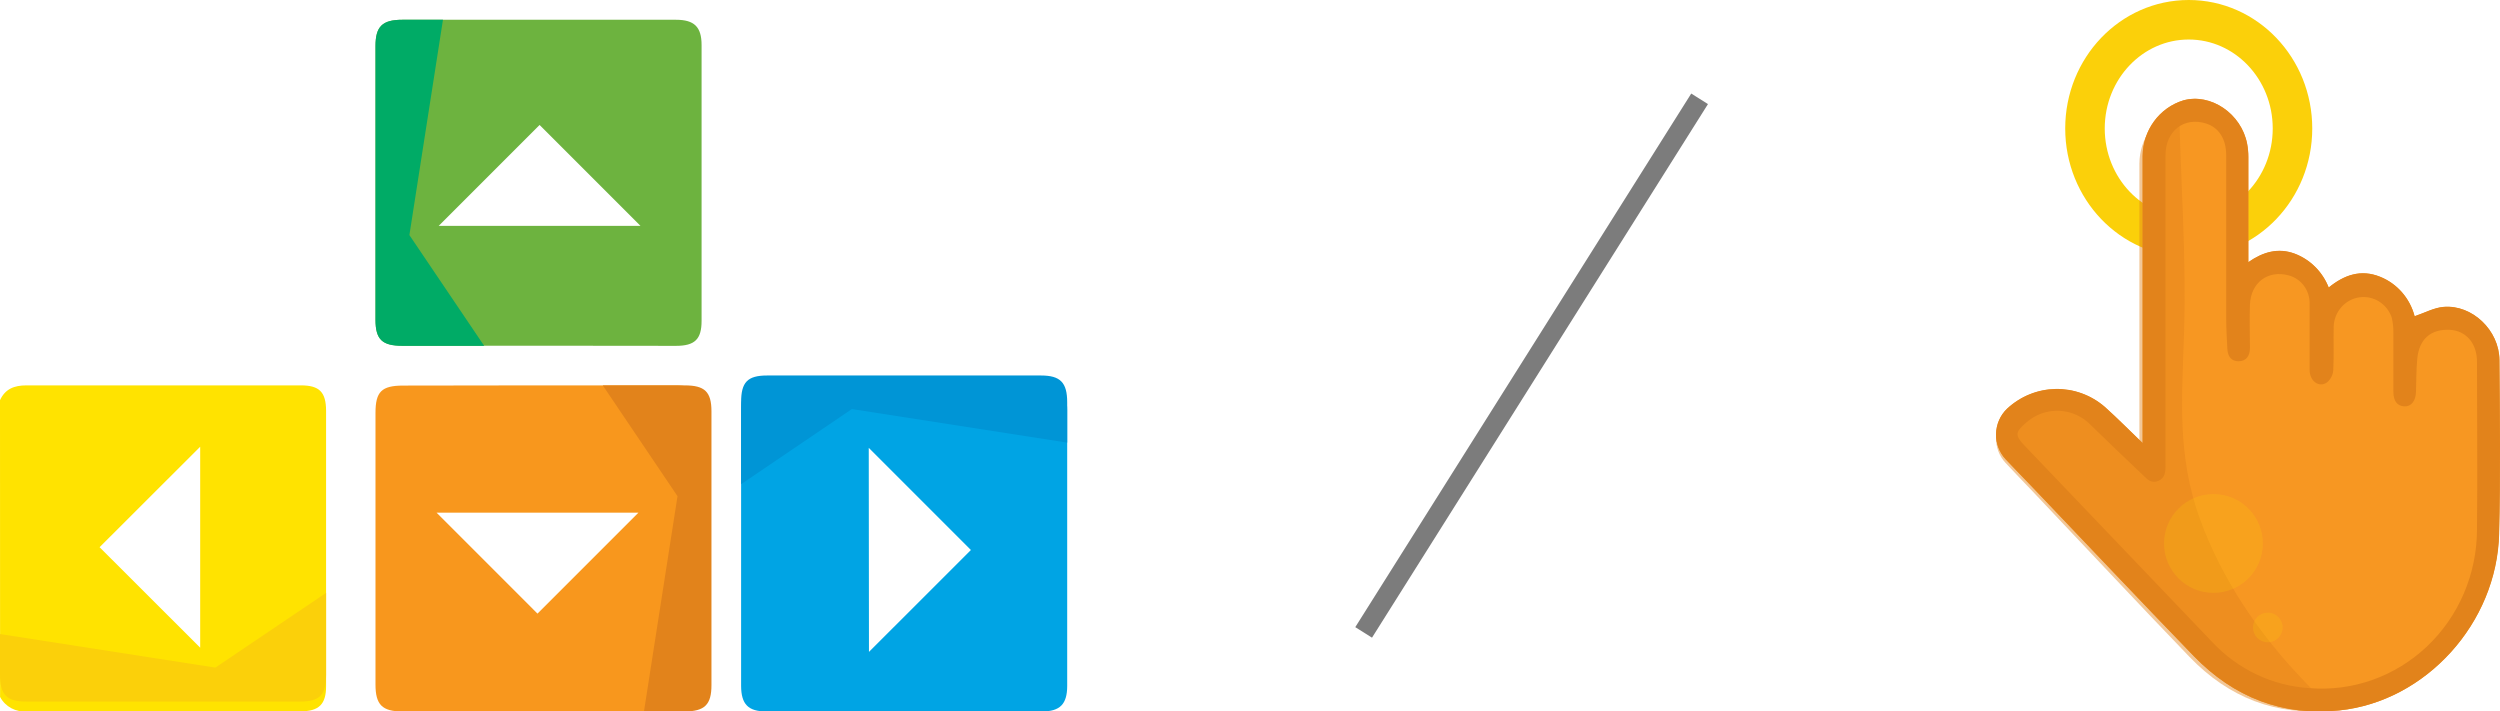 <?xml version="1.0" encoding="UTF-8"?>
<svg width="253px" height="72px" viewBox="0 0 253 72" version="1.1" xmlns="http://www.w3.org/2000/svg" xmlns:xlink="http://www.w3.org/1999/xlink">
    <!-- Generator: Sketch 60.1 (88133) - https://sketch.com -->
    <title>Group</title>
    <desc>Created with Sketch.</desc>
    <g id="Page-1" stroke="none" stroke-width="1" fill="none" fill-rule="evenodd">
        <g id="Artboard" transform="translate(-302, -236)">
            <g id="Group" transform="translate(302, 238)">
                <path d="M138,62 C149.333,44 160.667,26 172,8" id="Path-2" stroke="#7C7C7C" stroke-width="2"></path>
                <g id="icon-hand" transform="translate(202, 0)">
                    <ellipse id="Oval" stroke="#FBD00A" stroke-width="4" cx="19.5" cy="11" rx="10.5" ry="11"></ellipse>
                    <path d="M50.945,34.445 C50.921,31.43 48.191,28.827 45.299,29.068 C44.32,29.148 43.342,29.676 42.363,30.013 C41.883,28.186 40.586,26.703 38.87,26.018 C36.913,25.234 35.239,25.827 33.669,27.108 C33.045,25.514 31.791,24.266 30.219,23.676 C28.56,23.068 27.044,23.49 25.537,24.54 L25.537,23.581 C25.537,20.35 25.537,17.118 25.537,13.887 C25.538,13.441 25.497,12.995 25.414,12.556 C24.832,9.501 21.725,7.39 18.961,8.159 C16.529,8.893 14.85,11.174 14.826,13.777 C14.826,22.406 14.826,31.034 14.826,39.661 L14.826,42.841 C13.451,41.52 12.267,40.329 11.015,39.193 C8.136,36.702 3.907,36.78 1.116,39.374 C0.429,40.03 0.027,40.942 0.001,41.905 C-0.024,42.868 0.328,43.801 0.979,44.495 C1.909,45.5 2.853,46.439 3.783,47.419 C9.19,53.077 14.547,58.776 20.003,64.394 C24.059,68.585 28.986,70.494 34.75,69.891 C43.474,68.977 50.681,61.082 50.896,52.017 C51.063,46.168 50.989,40.299 50.945,34.445 Z" id="Path" fill="#F79722" fill-rule="nonzero"></path>
                    <path d="M18.523,9 C16.155,9.735 14.526,11.982 14.506,14.542 C14.506,23.054 14.506,31.564 14.506,40.073 L14.506,43.211 C13.161,41.907 12.003,40.733 10.777,39.612 C7.96,37.155 3.823,37.232 1.092,39.791 C0.42,40.437 0.027,41.337 0.001,42.287 C-0.024,43.237 0.321,44.158 0.958,44.842 C1.868,45.833 2.792,46.76 3.701,47.726 C8.991,53.308 14.233,58.928 19.571,64.47 C23.54,68.604 28.361,70.487 34,69.893 L30.826,66.552 C26.585,62.091 22.836,56.584 20.653,50.576 C18.259,44.019 18.839,38.185 19.03,31.434 C19.26,24.024 18.695,16.45 18.523,9 Z" id="Path" fill="#E2831B" fill-rule="nonzero" opacity="0.45"></path>
                    <path d="M14.844,42.841 L14.844,39.661 C14.844,31.031 14.844,22.403 14.844,13.777 C14.864,11.182 16.529,8.904 18.95,8.159 C21.715,7.39 24.822,9.501 25.405,12.556 C25.487,12.995 25.528,13.441 25.527,13.887 C25.527,17.118 25.527,20.35 25.527,23.581 L25.527,24.525 C27.034,23.475 28.552,23.053 30.211,23.661 C31.783,24.251 33.037,25.499 33.661,27.093 C35.232,25.812 36.93,25.219 38.863,26.003 C40.58,26.688 41.877,28.171 42.357,29.998 C43.375,29.661 44.315,29.133 45.294,29.053 C48.186,28.812 50.917,31.42 50.941,34.43 C50.985,40.299 51.059,46.168 50.917,52.017 C50.697,61.062 43.488,68.977 34.767,69.891 C29.002,70.494 24.074,68.585 20.017,64.394 C14.604,58.791 9.23,53.092 3.823,47.434 C2.893,46.454 1.948,45.5 0.999,44.495 C0.34,43.804 -0.02,42.869 0.001,41.903 C0.022,40.936 0.422,40.019 1.111,39.359 C3.903,36.765 8.132,36.687 11.012,39.178 C12.284,40.314 13.469,41.52 14.844,42.841 Z M17.149,29.45 C17.149,34.696 17.149,39.942 17.149,45.188 C17.149,45.826 17.07,46.384 16.424,46.665 C15.778,46.947 15.362,46.585 14.956,46.163 C13.185,44.495 11.408,42.786 9.651,41.078 C7.863,39.176 4.935,39.057 3.005,40.806 C1.919,41.741 1.904,42.068 2.907,43.118 C9.23,49.731 15.553,56.349 21.876,62.972 C24.473,65.748 27.995,67.416 31.738,67.64 C36.095,67.991 40.398,66.462 43.611,63.419 C46.825,60.377 48.658,56.098 48.671,51.61 C48.734,45.947 48.671,40.274 48.671,34.605 C48.671,32.736 47.56,31.465 45.93,31.379 C44.007,31.279 42.808,32.314 42.627,34.314 C42.524,35.425 42.534,36.545 42.499,37.666 C42.47,38.585 42.01,39.173 41.295,39.123 C40.581,39.073 40.209,38.57 40.209,37.646 C40.209,35.636 40.209,33.671 40.209,31.681 C40.218,31.16 40.162,30.64 40.043,30.133 C39.563,28.735 38.187,27.88 36.759,28.092 C35.33,28.303 34.246,29.522 34.17,31.003 C34.136,32.51 34.204,33.987 34.126,35.475 C34.087,35.952 33.861,36.393 33.499,36.696 C32.687,37.269 31.742,36.575 31.733,35.445 C31.733,33.234 31.733,31.023 31.733,28.807 C31.791,27.434 30.905,26.208 29.609,25.867 C27.519,25.304 25.787,26.586 25.694,28.822 C25.64,30.284 25.694,31.751 25.694,33.219 C25.694,34.083 25.258,34.555 24.553,34.56 C23.849,34.565 23.452,34.133 23.408,33.309 C23.349,32.274 23.296,31.229 23.291,30.189 C23.291,24.696 23.291,19.199 23.291,13.707 C23.291,12.068 22.552,10.923 21.279,10.506 C19.023,9.787 17.149,11.244 17.149,13.717 C17.149,18.963 17.149,24.207 17.149,29.45 Z" id="Shape" fill="#E2831B" fill-rule="nonzero"></path>
                    <circle id="Oval" fill="#FFE300" fill-rule="nonzero" opacity="0.15" cx="22" cy="53" r="5"></circle>
                    <circle id="Oval" fill="#FFE300" fill-rule="nonzero" opacity="0.15" cx="27.5" cy="61.5" r="1.5"></circle>
                </g>
                <g id="icon-move" fill-rule="nonzero">
                    <path d="M0,38.497 C0.531,37.354 1.437,37 2.676,37 C11.937,37 21.192,37 30.453,37 C32.326,37 32.993,37.681 33,39.573 C33,48.862 33,58.151 33,67.44 C33,69.278 32.278,69.986 30.405,69.986 C21.178,69.986 11.958,69.986 2.731,69.986 C1.611,70.1 0.533,69.524 0.007,68.529 L0,38.497 Z M20.259,43.208 L10.078,53.377 L20.259,63.546 L20.259,43.208 Z" id="Shape" fill="#FFE300"></path>
                    <path d="M54.51,32.986 L40.722,32.986 C38.681,32.986 38,32.353 38,30.352 C38,21.122 38,11.892 38,2.662 C38,0.688 38.681,0 40.722,0 L68.4,0 C70.258,0 71,0.715 71,2.559 C71,11.858 71,21.16 71,30.468 C71,32.333 70.319,33 68.4,33 L54.51,32.986 Z M64.814,20.856 C61.343,17.378 57.872,13.907 54.605,10.646 L44.397,20.856 L64.814,20.856 Z" id="Shape" fill="#6DB33F"></path>
                    <path d="M54.476,37 L68.372,37 C70.319,37 70.993,37.681 71,39.622 C71,48.856 71,58.09 71,67.324 C71,69.305 70.319,70 68.311,70 C59.11,70 49.915,70 40.723,70 C38.681,70 38,69.319 38,67.276 C38,58.115 38,48.951 38,39.785 C38,37.633 38.62,37.027 40.791,37.02 L54.476,37 Z M44.182,49.884 L54.394,60.099 C57.799,56.694 61.244,53.241 64.607,49.884 L44.182,49.884 Z" id="Shape" fill="#F8971D"></path>
                    <path d="M75,53.51 L75,39.513 C75,37.702 75.681,37 77.506,37 L105.494,37 C107.292,37 108,37.681 108,39.52 L108,67.412 C108,69.264 107.271,70 105.44,70 C96.142,70 86.847,70 77.554,70 C75.715,70 75.007,69.271 75,67.405 L75,53.51 Z M87.939,63.972 L98.255,53.66 L87.918,43.321 L87.939,63.972 Z" id="Shape" fill="#00A4E4"></path>
                    <path d="M49,33 L40.718,33 C38.679,33 38,32.367 38,30.365 C38,21.131 38,11.897 38,2.663 C38,0.688 38.679,0 40.718,0 L44.828,0 L41.431,21.791 L49,33 Z" id="Path" fill="#00AB66"></path>
                    <path d="M61,37 L69.284,37 C71.321,37 72,37.64 72,39.642 C72,48.874 72,58.106 72,67.338 C72,69.306 71.321,69.993 69.284,70 L65.169,70 L68.564,48.213 L61,37 Z" id="Path" fill="#E2831B"></path>
                    <path d="M75,47 L75,38.718 C75,36.679 75.64,36 77.642,36 L105.344,36 C107.312,36 108,36.713 108,38.718 C108,40.077 108,41.435 108,42.794 L86.209,39.397 L75,47 Z" id="Path" fill="#0095D6"></path>
                    <path d="M33,58 C33,60.758 33,63.519 33,66.282 C33,68.321 32.367,69 30.365,69 C21.131,69 11.897,69 2.663,69 C0.688,69 0,68.321 0,66.282 L0,62.165 L21.791,65.562 L33,58 Z" id="Path" fill="#FBD00A"></path>
                </g>
            </g>
        </g>
    </g>
</svg>